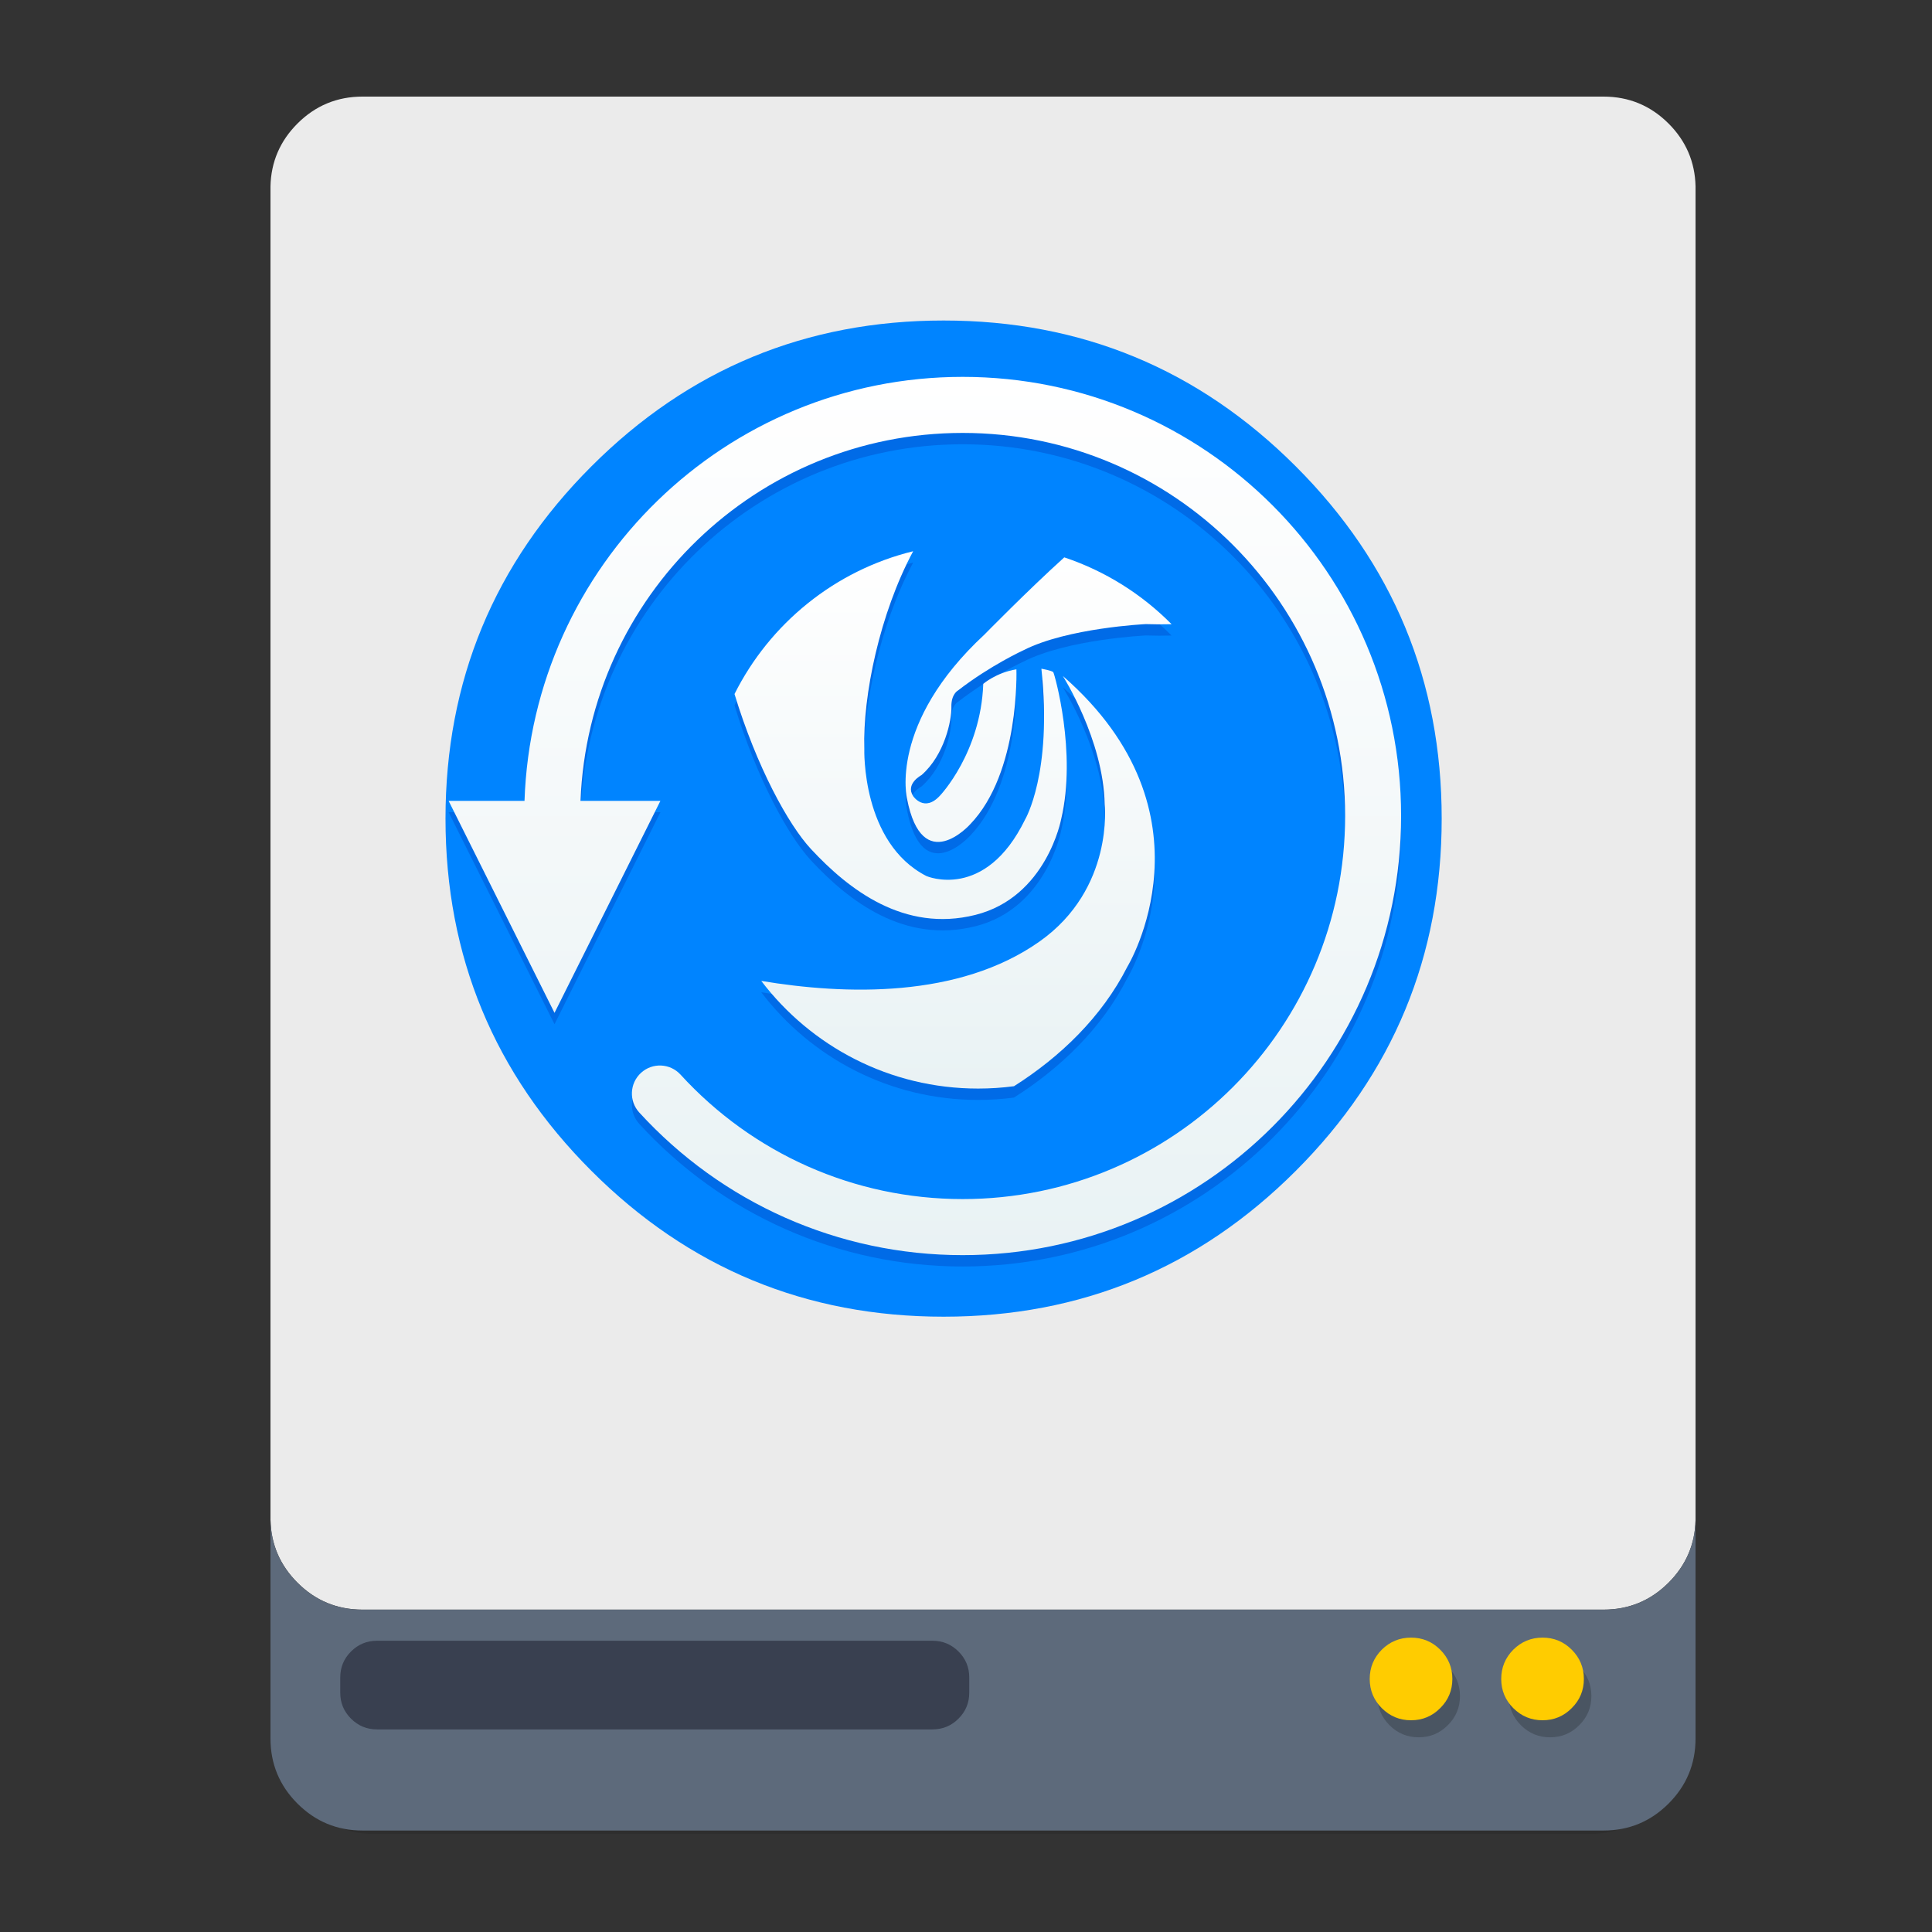 <?xml version="1.0" encoding="UTF-8" standalone="no"?>
<!-- Created with Inkscape (http://www.inkscape.org/) -->

<svg
   xmlns:dc="http://purl.org/dc/elements/1.1/"
   xmlns:cc="http://creativecommons.org/ns#"
   xmlns:rdf="http://www.w3.org/1999/02/22-rdf-syntax-ns#"
   xmlns:svg="http://www.w3.org/2000/svg"
   xmlns="http://www.w3.org/2000/svg"
   xmlns:xlink="http://www.w3.org/1999/xlink"
   xmlns:sodipodi="http://sodipodi.sourceforge.net/DTD/sodipodi-0.dtd"
   xmlns:inkscape="http://www.inkscape.org/namespaces/inkscape"
   id="svg2"
   version="1.1"
   inkscape:version="0.92.2pre0 (973e216, 2017-07-25)"
   width="500"
   height="500"
   sodipodi:docname="deepin-clone.svg">
  <rect width="100%" height="100%" fill="#333333" stroke="none"/>
  <defs
     id="defs6">
    <linearGradient
       inkscape:collect="always"
       xlink:href="#linearGradient-3"
       id="linearGradient128"
       x1="40.607"
       y1="0"
       x2="40.607"
       y2="80.574"
       gradientTransform="matrix(3.059,0,0,2.821,115.122,97.532)"
       gradientUnits="userSpaceOnUse" />
    <linearGradient
       id="linearGradient-3"
       y2="1"
       x2="0.5"
       y1="0"
       x1="0.5">
      <stop
         id="stop81"
         offset="0%"
         stop-color="#FFFFFF" />
      <stop
         id="stop83"
         offset="100%"
         stop-color="#E9F2F4" />
    </linearGradient>
    <linearGradient
       inkscape:collect="always"
       xlink:href="#linearGradient-3"
       id="linearGradient130"
       x1="71.438"
       y1="35.508"
       x2="71.438"
       y2="78.199"
       gradientTransform="matrix(2.649,0,0,3.257,57.375,26.992)"
       gradientUnits="userSpaceOnUse" />
  </defs>
  <sodipodi:namedview
     pagecolor="#ffffff"
     bordercolor="#666666"
     borderopacity="1"
     objecttolerance="10"
     gridtolerance="10"
     guidetolerance="10"
     inkscape:pageopacity="0"
     inkscape:pageshadow="2"
     inkscape:window-width="1366"
     inkscape:window-height="740"
     id="namedview4"
     showgrid="false"
     inkscape:zoom="0.7721606"
     inkscape:cx="254.16297"
     inkscape:cy="194.76619"
     inkscape:window-x="0"
     inkscape:window-y="0"
     inkscape:window-maximized="1"
     inkscape:current-layer="svg2" />
  <g
     id="Calque.__202"
     transform="matrix(0.467,0,0,0.476,5.631,-2.823)">
    <g
       id="shape">
      <path
         id="path"
         d="M 919.15,109.8 Q 918.7,89.9 904.5,75.7 C 894.75,65.95 882.95,61.05 869.15,61.05 l -674.2,0 c -13.8,0 -25.6,4.9 -35.35,14.65 -9.45,9.45 -14.35,20.85 -14.65,34.1 l 0,843.25 c 0,13.8 4.9,25.6 14.65,35.35 9.75,9.75 21.55,14.65 35.35,14.65 l 674.2,0 c 13.8,0 25.6,-4.9 35.35,-14.65 9.75,-9.75 14.65,-21.55 14.65,-35.35 l 0,-843.25 z"
         inkscape:connector-curvature="0"
         style="fill:#000000;fill-opacity:0.098" />
    </g>
  </g>
  <path
     id="path1"
     d="m 431.827,31.979 c -4.645,-4.645 -10.266,-6.979 -16.84,-6.979 l -321.169,0 c -6.574,0 -12.195,2.334 -16.84,6.979 -4.502,4.502 -6.836,9.932 -6.979,16.244 l 0,-0.012 0,345.166 q 0.218,9.46 6.979,16.22 c 4.645,4.645 10.266,6.979 16.84,6.979 l 321.169,0 c 6.574,0 12.195,-2.334 16.84,-6.979 4.502,-4.502 6.836,-9.909 6.979,-16.22 l 0,-345.166 0,0.012 c -0.143,-6.312 -2.477,-11.743 -6.979,-16.244 z"
     inkscape:connector-curvature="0"
     style="fill:#ebebeb;fill-opacity:1" />
  <path
     id="path2"
     d="M 76.979,409.597 Q 70.218,402.837 70,393.377 l 0,56.545 c 0,6.574 2.334,12.195 6.979,16.84 4.645,4.645 10.266,6.979 16.84,6.979 l 321.169,0 c 6.574,0 12.195,-2.334 16.84,-6.979 4.645,-4.645 6.979,-10.266 6.979,-16.84 l 0,-56.545 c -0.143,6.312 -2.477,11.719 -6.979,16.22 -4.645,4.645 -10.266,6.979 -16.84,6.979 l -321.169,0 c -6.574,0 -12.195,-2.334 -16.84,-6.979 z"
     inkscape:connector-curvature="0"
     style="fill:#5d6a7b;fill-opacity:0.988" />
  <g
     transform="matrix(0.476,0,0,0.476,4.277,-2.823)"
     id="Calque.__204"
     style="fill:#394050">
    <g
       id="Symbole.__2026_1"
       overflow="visible"
       style="fill:#394050;overflow:visible">
      <g
         id="Calque.__208"
         style="fill:#394050">
        <g
           id="shape17"
           style="fill:#394050">
          <path
             inkscape:connector-curvature="0"
             id="path11"
             d="m 518,918 q 0,-8.3 -5.85,-14.15 C 508.25,899.95 503.55,898 498,898 l -302,0 c -5.55,0 -10.25,1.95 -14.15,5.85 -3.9,3.9 -5.85,8.6 -5.85,14.15 l 0,8.2 c 0,5.55 1.95,10.25 5.85,14.15 3.9,3.9 8.6,5.85 14.15,5.85 l 302,0 c 5.55,0 10.25,-1.95 14.15,-5.85 3.9,-3.9 5.85,-8.6 5.85,-14.15 l 0,-8.2 z"
             style="fill:#394050;fill-opacity:1" />
        </g>
      </g>
    </g>
  </g>
  <g
     transform="matrix(0.476,0,0,0.476,4.277,-2.823)"
     id="Calque.__205">
    <g
       id="shape6">
      <path
         style="fill:#000000;fill-opacity:0.2"
         inkscape:connector-curvature="0"
         id="path3"
         d="M 849.65,912.15 Q 843.1,905.6 833.8,905.6 c -6.2,0 -11.5,2.2 -15.9,6.55 -4.35,4.4 -6.55,9.7 -6.55,15.9 0,6.2 2.2,11.5 6.55,15.85 4.4,4.4 9.7,6.6 15.9,6.6 6.2,0 11.5,-2.2 15.85,-6.6 4.4,-4.35 6.6,-9.65 6.6,-15.85 0,-6.2 -2.2,-11.5 -6.6,-15.9 z m -64.85,15.9 c 0,-6.2 -2.2,-11.5 -6.6,-15.9 -4.35,-4.35 -9.65,-6.55 -15.85,-6.55 -6.2,0 -11.5,2.2 -15.9,6.55 -4.35,4.4 -6.55,9.7 -6.55,15.9 0,6.2 2.2,11.5 6.55,15.85 4.4,4.4 9.7,6.6 15.9,6.6 6.2,0 11.5,-2.2 15.85,-6.6 4.4,-4.35 6.6,-9.65 6.6,-15.85 z" />
    </g>
  </g>
  <path
     id="path6"
     d="m 335.355,303.007 q 37.752,-37.752 37.752,-91.153 c 0,-35.609 -12.576,-65.977 -37.752,-91.153 -25.176,-25.176 -55.545,-37.752 -91.153,-37.752 -35.609,0 -65.977,12.576 -91.153,37.752 -25.176,25.176 -37.752,55.545 -37.752,91.153 0,35.609 12.576,65.977 37.752,91.153 25.176,25.176 55.545,37.752 91.153,37.752 35.609,0 65.977,-12.576 91.153,-37.752 z"
     inkscape:connector-curvature="0"
     style="fill:#0084ff;fill-opacity:1" />
  <path
     id="path7"
     d="m 399.211,445.203 c 2.954,0 5.478,-1.048 7.55,-3.144 2.096,-2.072 3.144,-4.597 3.144,-7.55 0,-2.953 -1.048,-5.478 -3.144,-7.574 -2.072,-2.072 -4.597,-3.12 -7.55,-3.12 -2.953,0 -5.478,1.048 -7.574,3.12 -2.072,2.096 -3.12,4.621 -3.12,7.574 0,2.953 1.048,5.478 3.12,7.55 2.096,2.096 4.621,3.144 7.574,3.144 z m -23.342,-10.694 c 0,-2.953 -1.048,-5.478 -3.144,-7.574 -2.072,-2.072 -4.597,-3.12 -7.55,-3.12 -2.953,0 -5.478,1.048 -7.574,3.12 -2.072,2.096 -3.12,4.621 -3.12,7.574 0,2.953 1.048,5.478 3.12,7.55 2.096,2.096 4.621,3.144 7.574,3.144 2.954,0 5.478,-1.048 7.55,-3.144 2.096,-2.072 3.144,-4.597 3.144,-7.55 z"
     inkscape:connector-curvature="0"
     style="fill:#ffcc00;fill-opacity:1" />
  <path
     id="Combined-Shape"
     d="m 150.237,210.2 c 2.054,-52.937 45.549,-95.221 98.903,-95.221 54.664,0 98.979,44.386 98.979,99.14 0,54.753 -44.314,99.14 -98.979,99.14 -28.147,0 -54.381,-11.821 -73.021,-32.211 -2.701,-2.955 -7.282,-3.157 -10.232,-0.451 -2.95,2.706 -3.152,7.294 -0.451,10.249 21.355,23.361 51.451,36.922 83.704,36.922 62.664,0 113.463,-50.882 113.463,-113.648 0,-62.766 -50.799,-113.648 -113.463,-113.648 -61.355,0 -111.335,48.778 -113.397,109.729 h -19.642 l 27.406,54.864 27.406,-54.864 z"
     inkscape:connector-curvature="0"
     style="fill:#006be7;fill-rule:nonzero;stroke:none;stroke-width:2.938" />
  <path
     id="path92"
     d="m 150.237,207.261 c 2.054,-52.937 45.549,-95.221 98.903,-95.221 54.664,0 98.979,44.386 98.979,99.14 0,54.753 -44.314,99.14 -98.979,99.14 -28.147,0 -54.381,-11.821 -73.021,-32.211 -2.701,-2.955 -7.282,-3.157 -10.232,-0.451 -2.95,2.706 -3.152,7.294 -0.451,10.249 21.355,23.361 51.451,36.922 83.704,36.922 62.664,0 113.463,-50.882 113.463,-113.648 0,-62.766 -50.799,-113.648 -113.463,-113.648 -61.355,0 -111.335,48.777 -113.397,109.729 h -19.642 l 27.406,54.864 27.406,-54.864 z"
     inkscape:connector-curvature="0"
     style="fill:url(#linearGradient128);fill-rule:nonzero;stroke:none;stroke-width:2.938" />
  <path
     id="path95"
     d="m 275.432,147.185 c 10.599,3.537 20.078,9.526 27.765,17.294 -2.149,0.057 -4.398,0.057 -6.69,-0.022 0,0 -20.268,0.968 -31.633,6.764 0,0 -8.475,3.864 -16.947,10.415 0,0 -1.798,0.919 -1.711,4.296 0.077,3.366 -1.725,12.34 -7.727,17.6 0,0 -4.284,2.252 -2.142,5.476 0,0 2.893,4.296 6.969,-0.216 0,0 10.51,-11.056 11.153,-28.872 0,0 3.325,-2.903 8.576,-3.76 0,0 0.967,26.728 -12.005,40.147 0,0 -12.339,13.74 -16.303,-6.656 0,0 -4.827,-19.431 20.056,-42.507 0,0 11.172,-11.407 20.64,-19.962 z m -85.34,35.363 c 9.143,-18.256 25.968,-31.989 46.231,-36.951 -8.656,16.151 -13.056,37.359 -12.635,51.177 0,0 -0.796,24.28 16.091,32.892 0,0 15.177,6.558 25.519,-14.648 0,0 7.108,-11.968 4.215,-39.016 0,0 2.768,0.48 3.081,0.912 0.313,0.428 6.114,20.824 2.038,37.999 0,0 -3.752,20.183 -22.201,24.799 -18.442,4.616 -32.815,-6.551 -42.574,-17.071 -5.871,-6.329 -14.041,-21.277 -19.766,-40.094 z m 6.923,74.251 v 0 c 21.678,3.615 51.137,4.556 72.039,-10.214 19.325,-13.66 16.835,-35.535 16.835,-35.535 -0.32,-16.639 -10.826,-33.167 -10.826,-33.167 40.852,35.636 16.707,75.226 16.707,75.226 -6.65,13.097 -17.453,23.402 -29.353,30.943 -3.039,0.4 -6.14,0.607 -9.289,0.607 -22.895,0 -43.241,-10.929 -56.113,-27.86 z"
     inkscape:connector-curvature="0"
     style="fill:#006be7;fill-rule:evenodd;stroke:none;stroke-width:2.938" />
  <path
     id="path97"
     d="m 275.432,144.246 c 10.599,3.537 20.078,9.526 27.765,17.294 -2.149,0.057 -4.398,0.057 -6.69,-0.022 0,0 -20.268,0.968 -31.633,6.764 0,0 -8.475,3.864 -16.947,10.415 0,0 -1.798,0.919 -1.711,4.296 0.077,3.366 -1.725,12.34 -7.727,17.6 0,0 -4.284,2.252 -2.142,5.476 0,0 2.893,4.296 6.969,-0.216 0,0 10.51,-11.056 11.153,-28.872 0,0 3.325,-2.903 8.576,-3.76 0,0 0.967,26.728 -12.005,40.147 0,0 -12.339,13.74 -16.303,-6.656 0,0 -4.827,-19.431 20.056,-42.507 0,0 11.172,-11.408 20.64,-19.962 z m -85.34,35.363 c 9.143,-18.256 25.968,-31.989 46.231,-36.951 -8.656,16.151 -13.056,37.359 -12.635,51.177 0,0 -0.796,24.28 16.091,32.892 0,0 15.177,6.558 25.519,-14.648 0,0 7.108,-11.968 4.215,-39.016 0,0 2.768,0.48 3.081,0.912 0.313,0.428 6.114,20.824 2.038,37.999 0,0 -3.752,20.183 -22.201,24.799 -18.442,4.616 -32.815,-6.551 -42.574,-17.071 -5.871,-6.329 -14.041,-21.277 -19.766,-40.094 z m 6.923,74.251 v 0 c 21.678,3.615 51.137,4.556 72.039,-10.214 19.325,-13.66 16.835,-35.535 16.835,-35.535 -0.32,-16.639 -10.826,-33.167 -10.826,-33.167 40.852,35.636 16.707,75.226 16.707,75.226 -6.65,13.097 -17.453,23.402 -29.353,30.943 -3.039,0.4 -6.14,0.607 -9.289,0.607 -22.895,0 -43.241,-10.929 -56.113,-27.86 z"
     inkscape:connector-curvature="0"
     style="fill:url(#linearGradient130);fill-rule:evenodd;stroke:none;stroke-width:2.938" />
</svg>
